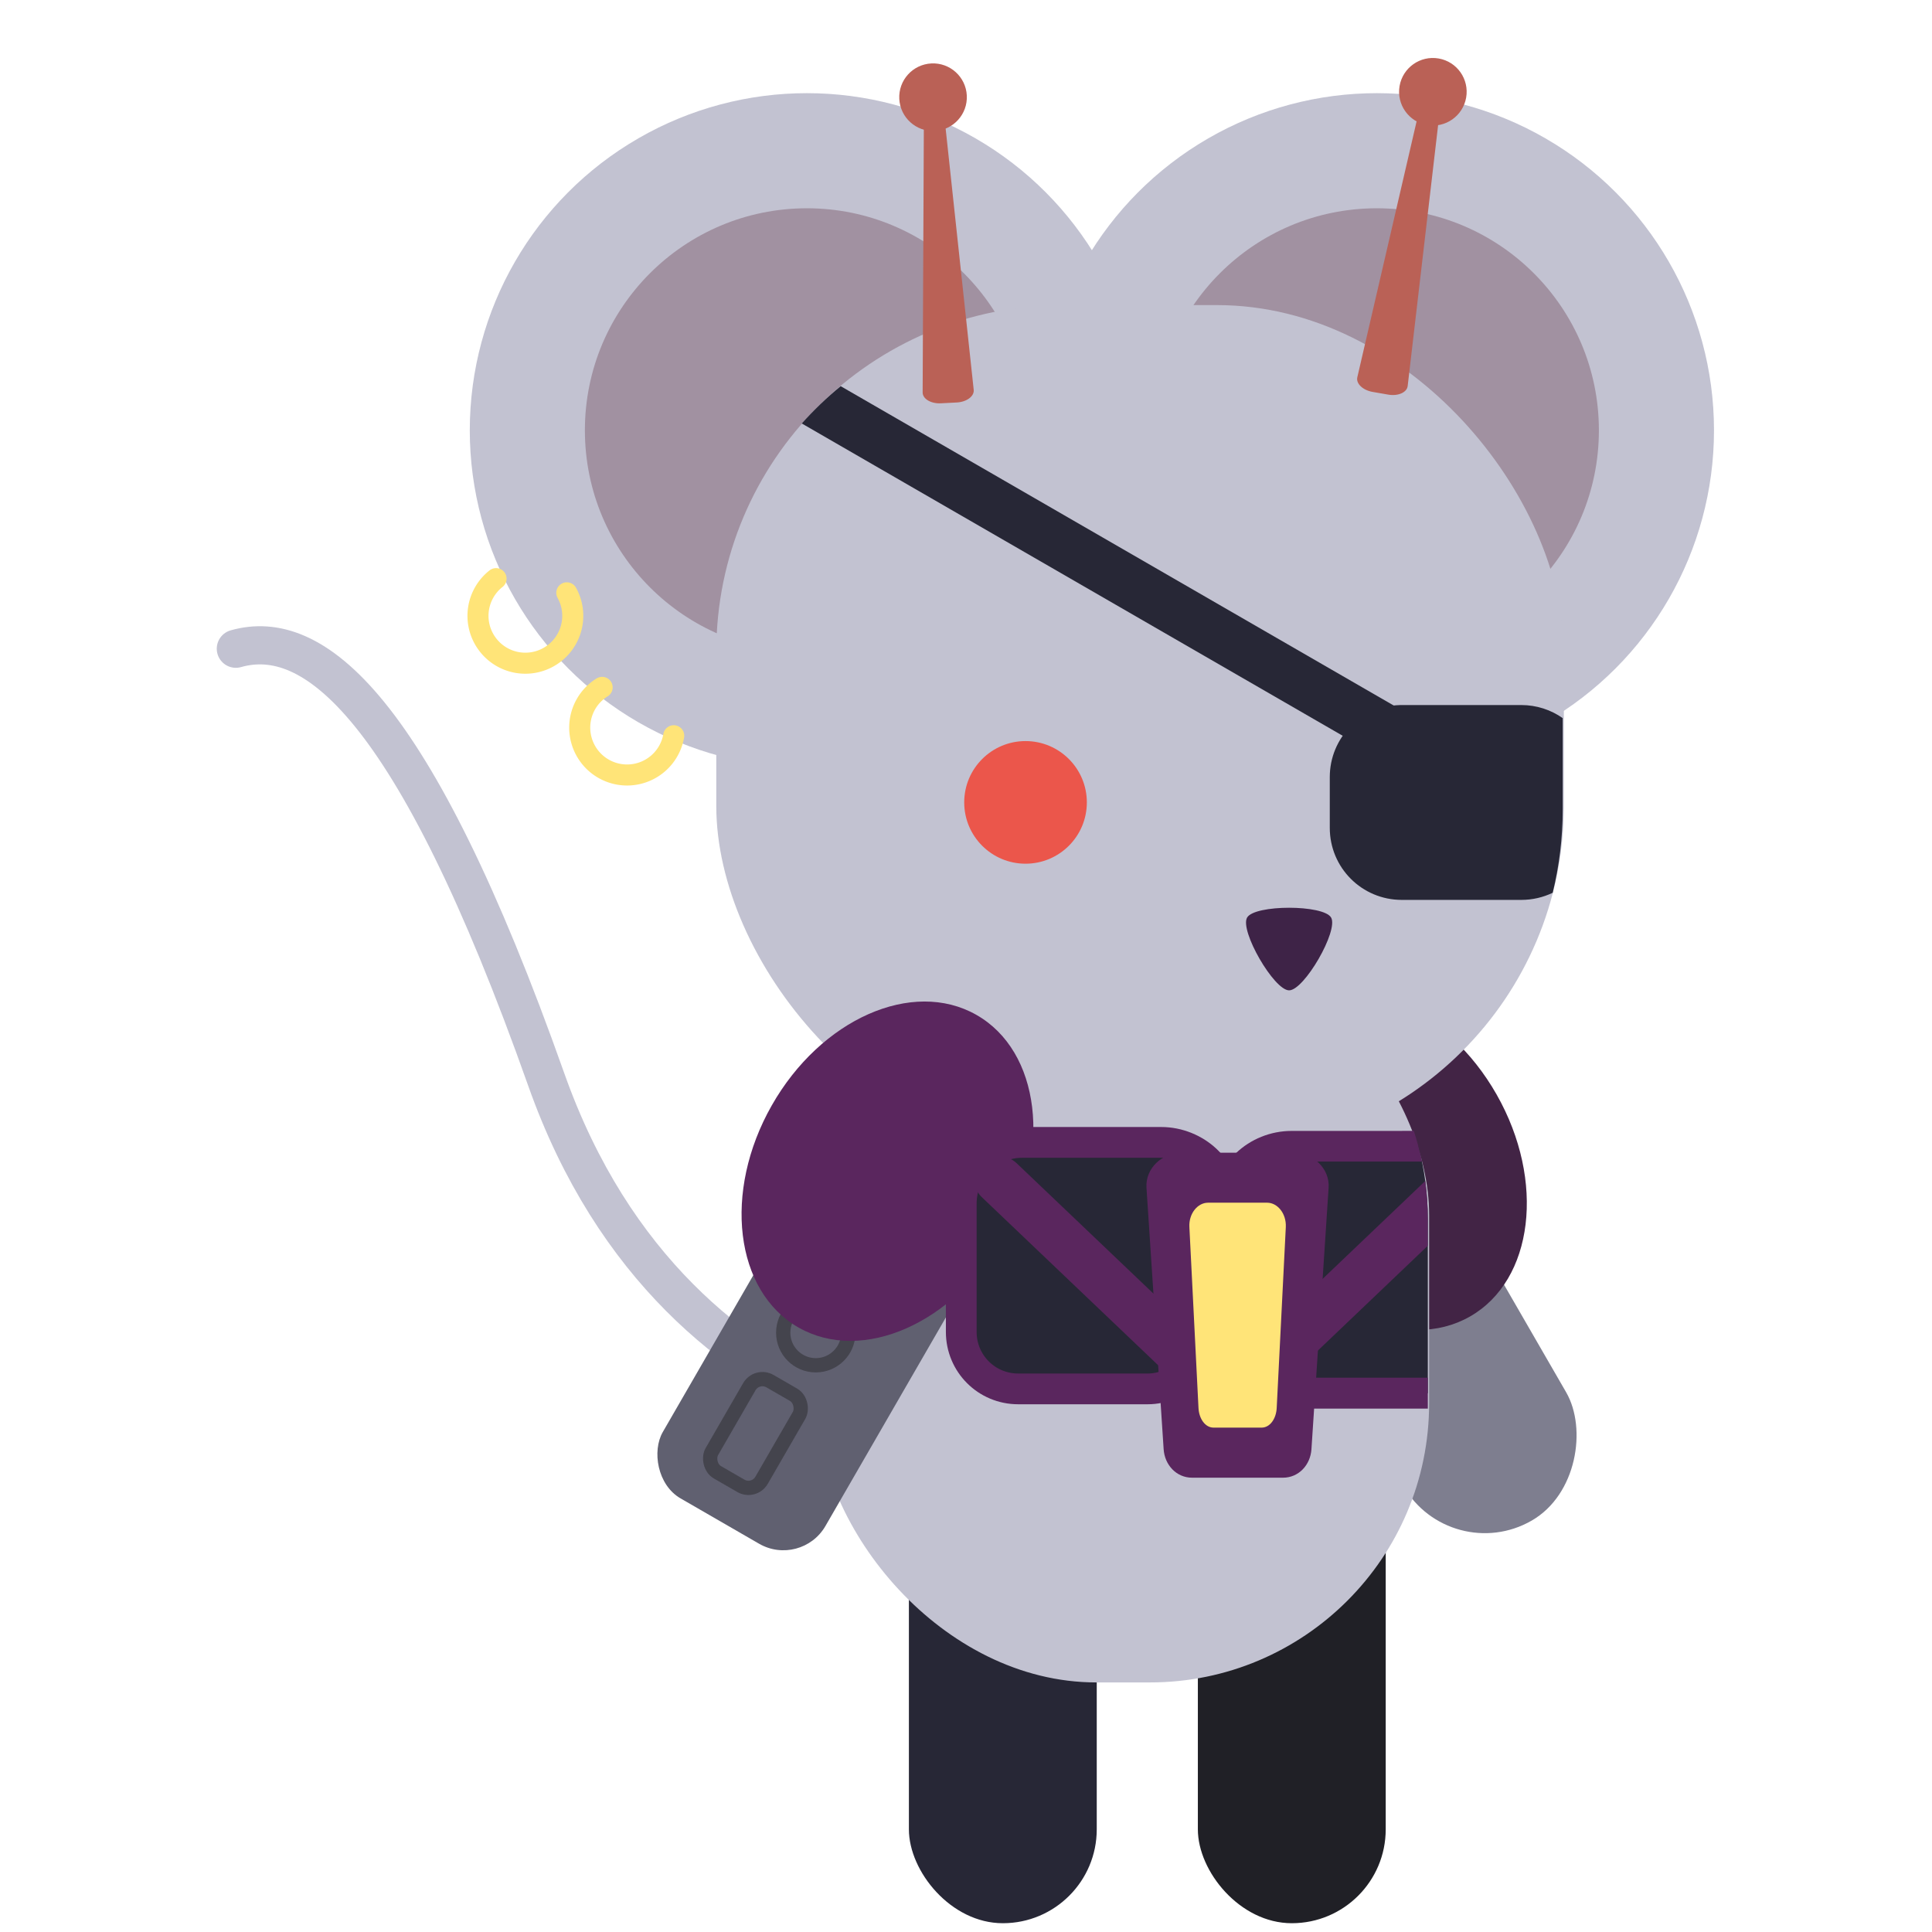 <?xml version="1.0" encoding="UTF-8" standalone="no"?>
<!-- Created with Inkscape (http://www.inkscape.org/) -->

<svg
   width="128"
   height="128"
   viewBox="0 0 33.867 33.867"
   version="1.1"
   id="svg1307"
   inkscape:version="1.1.2 (0a00cf5339, 2022-02-04)"
   sodipodi:docname="modo-mouse.svg"
   inkscape:export-filename="/home/henrique/Documents/projects/001 - Moon Cheeser/repo/source/actors/astromouse/sprites/cutout_body.png"
   inkscape:export-xdpi="96.000008"
   inkscape:export-ydpi="96.000008"
   xmlns:inkscape="http://www.inkscape.org/namespaces/inkscape"
   xmlns:sodipodi="http://sodipodi.sourceforge.net/DTD/sodipodi-0.dtd"
   xmlns="http://www.w3.org/2000/svg"
   xmlns:svg="http://www.w3.org/2000/svg"
   xmlns:rdf="http://www.w3.org/1999/02/22-rdf-syntax-ns#"
   xmlns:cc="http://creativecommons.org/ns#"
   xmlns:dc="http://purl.org/dc/elements/1.1/">
  <defs
     id="defs1301">
    <inkscape:path-effect
       effect="powerstroke"
       id="path-effect126865"
       is_visible="true"
       lpeversion="1"
       offset_points="0.366,0.658 | 0.737,1.539 | 0.914,0.738"
       not_jump="false"
       sort_points="true"
       interpolator_type="CentripetalCatmullRom"
       interpolator_beta="0.2"
       start_linecap_type="zerowidth"
       linejoin_type="round"
       miter_limit="4"
       scale_width="1"
       end_linecap_type="zerowidth" />
    <inkscape:path-effect
       effect="skeletal"
       id="path-effect114945"
       is_visible="true"
       lpeversion="1"
       pattern="M 0,4.992 C 0,2.236 2.236,0 4.992,0 c 2.756,0 4.992,2.236 4.992,4.992 0,2.756 -2.236,4.992 -4.992,4.992 C 2.236,9.984 0,7.748 0,4.992 Z"
       copytype="single_stretched"
       prop_scale="1"
       scale_y_rel="false"
       spacing="0"
       normal_offset="0"
       tang_offset="0"
       prop_units="false"
       vertical_pattern="false"
       hide_knot="false"
       fuse_tolerance="0" />
    <inkscape:path-effect
       effect="skeletal"
       id="path-effect95947"
       is_visible="true"
       lpeversion="1"
       pattern="M 0,4.992 C 0,2.236 2.236,0 4.992,0 c 2.756,0 4.992,2.236 4.992,4.992 0,2.756 -2.236,4.992 -4.992,4.992 C 2.236,9.984 0,7.748 0,4.992 Z"
       copytype="single_stretched"
       prop_scale="1"
       scale_y_rel="false"
       spacing="0"
       normal_offset="0"
       tang_offset="0"
       prop_units="false"
       vertical_pattern="false"
       hide_knot="false"
       fuse_tolerance="0" />
    <inkscape:path-effect
       effect="skeletal"
       id="path-effect91934"
       is_visible="true"
       lpeversion="1"
       pattern="M 0,4.992 C 0,2.236 2.236,0 4.992,0 c 2.756,0 4.992,2.236 4.992,4.992 0,2.756 -2.236,4.992 -4.992,4.992 C 2.236,9.984 0,7.748 0,4.992 Z"
       copytype="single_stretched"
       prop_scale="1"
       scale_y_rel="false"
       spacing="0"
       normal_offset="0"
       tang_offset="0"
       prop_units="false"
       vertical_pattern="false"
       hide_knot="false"
       fuse_tolerance="0" />
    <inkscape:path-effect
       effect="skeletal"
       id="path-effect91930"
       is_visible="true"
       lpeversion="1"
       pattern="M 0,4.992 C 0,2.236 2.236,0 4.992,0 c 2.756,0 4.992,2.236 4.992,4.992 0,2.756 -2.236,4.992 -4.992,4.992 C 2.236,9.984 0,7.748 0,4.992 Z"
       copytype="single_stretched"
       prop_scale="1"
       scale_y_rel="false"
       spacing="0"
       normal_offset="0"
       tang_offset="0"
       prop_units="false"
       vertical_pattern="false"
       hide_knot="false"
       fuse_tolerance="0" />
    <inkscape:path-effect
       effect="skeletal"
       id="path-effect91926"
       is_visible="true"
       lpeversion="1"
       pattern="M 0,4.992 C 0,2.236 2.236,0 4.992,0 c 2.756,0 4.992,2.236 4.992,4.992 0,2.756 -2.236,4.992 -4.992,4.992 C 2.236,9.984 0,7.748 0,4.992 Z"
       copytype="single_stretched"
       prop_scale="1"
       scale_y_rel="false"
       spacing="0"
       normal_offset="0"
       tang_offset="0"
       prop_units="false"
       vertical_pattern="false"
       hide_knot="false"
       fuse_tolerance="0" />
  </defs>
  <sodipodi:namedview
     id="base"
     pagecolor="#282828"
     bordercolor="#666666"
     borderopacity="1.0"
     inkscape:pageopacity="0"
     inkscape:pageshadow="2"
     inkscape:zoom="3.959798"
     inkscape:cx="19.319167"
     inkscape:cy="61.240498"
     inkscape:document-units="mm"
     inkscape:current-layer="layer1"
     showgrid="true"
     inkscape:window-width="1920"
     inkscape:window-height="1022"
     inkscape:window-x="0"
     inkscape:window-y="30"
     inkscape:window-maximized="1"
     units="px"
     inkscape:snap-bbox="true"
     inkscape:bbox-nodes="true"
     inkscape:snap-page="true"
     inkscape:snap-nodes="true"
     inkscape:bbox-paths="false"
     inkscape:snap-global="false"
     inkscape:snap-bbox-midpoints="false"
     inkscape:snap-others="false"
     showguides="true"
     inkscape:guide-bbox="true"
     inkscape:snap-grids="false"
     inkscape:snap-to-guides="true"
     inkscape:pagecheckerboard="0"
     inkscape:object-paths="true"
     inkscape:snap-intersection-paths="true"
     inkscape:snap-smooth-nodes="true"
     inkscape:snap-midpoints="true">
    <inkscape:grid
       type="xygrid"
       id="grid883"
       empspacing="4" />
    <sodipodi:guide
       position="33.867,50.8"
       orientation="1,0"
       id="guide877"
       inkscape:locked="false" />
  </sodipodi:namedview>
  <g
     inkscape:label="Layer 1"
     inkscape:groupmode="layer"
     id="layer1"
     transform="translate(0,-263.133)">
    <g
       id="g1143"
       transform="matrix(1.669,0,0,1.669,39.901,-198.847)">
      <rect
         ry="0.986"
         y="292.094"
         x="-11.326"
         height="4.906"
         width="1.973"
         id="rect1181-5"
         style="fill:#202026;fill-opacity:1;stroke:none;stroke-width:0.401;stroke-linecap:square;stroke-linejoin:bevel;stroke-miterlimit:4;stroke-dasharray:none;stroke-dashoffset:0;stroke-opacity:1;paint-order:normal" />
      <rect
         style="fill:#272736;fill-opacity:1;stroke:none;stroke-width:0.401;stroke-linecap:square;stroke-linejoin:bevel;stroke-miterlimit:4;stroke-dasharray:none;stroke-dashoffset:0;stroke-opacity:0.979;paint-order:normal"
         id="rect140737-0"
         width="1.973"
         height="4.906"
         x="-14.361"
         y="292.094"
         ry="0.986" />
      <path
         style="fill:none;stroke:#c2c2d1;stroke-width:0.401;stroke-linecap:round;stroke-linejoin:miter;stroke-miterlimit:4;stroke-dasharray:none;stroke-opacity:1"
         d="m -13.014,292.053 c 0,0 -3.75,0.057 -5.155,-3.912 -1.405,-3.969 -2.456,-4.755 -3.261,-4.527"
         id="path1179-8"
         inkscape:connector-curvature="0"
         inkscape:transform-center-x="31.376121"
         inkscape:transform-center-y="-50.530738" />
      <rect
         transform="matrix(-0.866,0.5,0.5,0.866,0,0)"
         style="fill:#7e7e8f;fill-opacity:1;stroke:none;stroke-width:0.401;stroke-linecap:square;stroke-linejoin:bevel;stroke-miterlimit:4;stroke-dasharray:none;stroke-dashoffset:0;stroke-opacity:0.979;paint-order:normal"
         id="rect1183-7"
         width="1.973"
         height="4.906"
         x="152.177"
         y="244.735"
         ry="0.986" />
      <ellipse
         style="fill:#422445;fill-opacity:1;stroke:none;stroke-width:0.42;stroke-linecap:round;stroke-linejoin:round;stroke-miterlimit:4;stroke-dasharray:none;stroke-opacity:1;paint-order:fill markers stroke"
         id="ellipse33274"
         cx="151.052"
         cy="246.683"
         rx="1.398"
         ry="1.889"
         transform="matrix(-0.869,0.494,0.494,0.869,0,0)" />
      <rect
         style="fill:#c2c2d1;fill-opacity:1;stroke:none;stroke-width:0.401;stroke-linecap:square;stroke-linejoin:bevel;stroke-miterlimit:4;stroke-dasharray:none;stroke-dashoffset:0;stroke-opacity:0.979;paint-order:normal"
         id="rect1187-3"
         width="6.427"
         height="7.84"
         x="-15.324"
         y="286.631"
         ry="2.931" />
      <circle
         r="3.541"
         cy="281.32"
         cx="-15.432"
         id="circle1189-7"
         style="fill:#c2c2d1;fill-opacity:1;stroke:none;stroke-width:0.401;stroke-linecap:square;stroke-linejoin:bevel;stroke-miterlimit:4;stroke-dasharray:none;stroke-dashoffset:0;stroke-opacity:0.979;paint-order:normal" />
      <circle
         style="fill:#a191a1;fill-opacity:1;stroke:none;stroke-width:0.401;stroke-linecap:square;stroke-linejoin:bevel;stroke-miterlimit:4;stroke-dasharray:none;stroke-dashoffset:0;stroke-opacity:0.979;paint-order:normal"
         id="circle1191-3"
         cx="-15.432"
         cy="281.32"
         r="2.332" />
      <circle
         style="fill:#c2c2d1;fill-opacity:1;stroke:none;stroke-width:0.401;stroke-linecap:square;stroke-linejoin:bevel;stroke-miterlimit:4;stroke-dasharray:none;stroke-dashoffset:0;stroke-opacity:0.979;paint-order:normal"
         id="circle1195-6"
         cx="-9.446"
         cy="281.32"
         r="3.541" />
      <circle
         r="2.332"
         cy="281.32"
         cx="-9.446"
         id="circle1197-5"
         style="fill:#a191a1;fill-opacity:1;stroke:none;stroke-width:0.401;stroke-linecap:square;stroke-linejoin:bevel;stroke-miterlimit:4;stroke-dasharray:none;stroke-dashoffset:0;stroke-opacity:0.979;paint-order:normal" />
      <rect
         y="256.819"
         x="131.245"
         height="4.906"
         width="1.973"
         id="rect1203-9"
         style="fill:#606070;fill-opacity:1;stroke:none;stroke-width:0.401;stroke-linecap:square;stroke-linejoin:bevel;stroke-miterlimit:4;stroke-dasharray:none;stroke-dashoffset:0;stroke-opacity:0.979;paint-order:normal"
         transform="rotate(30)"
         ry="0.51" />
      <rect
         style="fill:#c2c2d1;fill-opacity:1;stroke:none;stroke-width:0.401;stroke-linecap:square;stroke-linejoin:bevel;stroke-miterlimit:4;stroke-dasharray:none;stroke-dashoffset:0;stroke-opacity:0.979;paint-order:normal"
         id="rect1205-5"
         width="8.902"
         height="8.902"
         x="-16.384"
         y="280.005"
         ry="3.642" />
      <ellipse
         style="fill:#eb564b;fill-opacity:1;stroke:none;stroke-width:0.401;stroke-linecap:square;stroke-linejoin:bevel;stroke-miterlimit:4;stroke-dasharray:none;stroke-dashoffset:0;stroke-opacity:0.979;paint-order:normal"
         id="circle1207-2"
         cx="-13.136"
         cy="285.228"
         rx="0.644"
         ry="0.644" />
      <circle
         r="0.644"
         cy="285.228"
         cx="-8.701"
         id="circle1209-5"
         style="fill:#3e2347;fill-opacity:1;stroke:none;stroke-width:0.401;stroke-linecap:square;stroke-linejoin:bevel;stroke-miterlimit:4;stroke-dasharray:none;stroke-dashoffset:0;stroke-opacity:0.979;paint-order:normal" />
      <path
         sodipodi:type="star"
         style="opacity:1;fill:#3e2347;fill-opacity:1;stroke:none;stroke-width:2.363;stroke-linecap:square;stroke-linejoin:bevel;stroke-miterlimit:4;stroke-dasharray:none;stroke-dashoffset:0;stroke-opacity:0.979;paint-order:normal"
         id="path1211-9"
         sodipodi:sides="3"
         sodipodi:cx="-45.408615"
         sodipodi:cy="234.57965"
         sodipodi:r1="2.997191"
         sodipodi:r2="1.4985955"
         sodipodi:arg1="1.5707963"
         sodipodi:arg2="2.6179939"
         inkscape:flatsided="true"
         inkscape:rounded="0.18"
         inkscape:randomized="0"
         inkscape:transform-center-x="-6.3665075e-06"
         inkscape:transform-center-y="1.0312406"
         transform="matrix(0.17,0,0,0.17,-2.648,246.814)"
         d="m -45.409,237.577 c -0.934,0 -3.063,-3.687 -2.596,-4.496 0.467,-0.809 4.724,-0.809 5.191,0 0.467,0.809 -1.661,4.496 -2.596,4.496 z" />
      <path
         style="color:#000000;fill:#000000;fill-opacity:0;stroke-width:0.122;stroke-linecap:round;stroke-linejoin:round;-inkscape-stroke:none;paint-order:fill markers stroke"
         d="m -17.239,284.579 h 0.003 v 1.489 h -0.003 z"
         id="path114035" />
      <path
         style="color:#000000;fill:#000000;fill-opacity:0;stroke-width:0.282;stroke-linecap:round;stroke-linejoin:round;-inkscape-stroke:none;paint-order:fill markers stroke"
         d="m -16.766,284.442 a 0.445,0.445 0 0 1 -0.441,0.188 0.445,0.445 0 0 1 -0.356,-0.322 0.445,0.445 0 0 1 0.143,-0.458"
         id="path114041" />
      <path
         id="rect13123"
         style="fill:#272736;fill-opacity:1;stroke:none;stroke-width:5.27;stroke-linecap:round;stroke-linejoin:round;paint-order:fill markers stroke"
         d="m -34.73,79.52 c -1.547,0.039 -2.781,1.298 -2.781,2.855 v 2.012 c 0,1.582 1.274,2.855 2.855,2.855 h 4.734 c 0.447,0 0.87,-0.102 1.246,-0.283 0.26,-1.059 0.396,-2.167 0.396,-3.309 v -3.613 c -0.464,-0.326 -1.03,-0.518 -1.643,-0.518 h -4.734 c -0.025,0 -0.05,-6.18e-4 -0.074,0 z"
         transform="matrix(0.265,0,0,0.265,0,263.133)" />
      <path
         id="rect13227"
         style="fill:#272736;fill-opacity:1;stroke:none;stroke-width:6.075;stroke-linecap:round;stroke-linejoin:round;paint-order:fill markers stroke"
         d="m -56.896,66.881 c -0.552,0.452 -1.066,0.947 -1.541,1.479 l 25.527,14.738 c 0.492,0.284 1.116,0.117 1.4,-0.375 0.284,-0.492 0.117,-1.116 -0.375,-1.4 z"
         transform="matrix(0.265,0,0,0.265,0,263.133)" />
      <g
         id="g52720"
         style="fill:#ba6156;fill-opacity:1"
         transform="rotate(-2.937,22.188,12.425)">
        <path
           id="rect52570"
           style="fill:#ba6156;fill-opacity:1;stroke-width:0.435;stroke-linecap:round;stroke-linejoin:round;paint-order:fill markers stroke"
           d="m -27.692,275.822 h 0.069 c 0.042,0 0.074,0.023 0.076,0.051 l 0.158,2.831 c 0.004,0.069 -0.082,0.124 -0.184,0.124 h -0.169 c -0.102,0 -0.188,-0.056 -0.184,-0.124 l 0.158,-2.831 c 0.002,-0.028 0.034,-0.051 0.076,-0.051 z"
           sodipodi:nodetypes="sssssssss" />
        <circle
           style="fill:#ba6156;fill-opacity:1;stroke:none;stroke-width:0.529;stroke-linecap:round;stroke-linejoin:round;stroke-miterlimit:4;stroke-dasharray:none;stroke-opacity:1;paint-order:fill markers stroke"
           id="path52636"
           cx="-27.658"
           cy="275.613"
           r="0.355" />
      </g>
      <g
         id="g55655"
         style="fill:#ba6156;fill-opacity:1"
         transform="matrix(-0.985,-0.171,-0.171,0.985,11.029,1.556)">
        <path
           id="path55651"
           style="fill:#ba6156;fill-opacity:1;stroke-width:0.435;stroke-linecap:round;stroke-linejoin:round;paint-order:fill markers stroke"
           d="m -27.692,275.822 h 0.069 c 0.042,0 0.074,0.023 0.076,0.051 l 0.158,2.831 c 0.004,0.069 -0.082,0.124 -0.184,0.124 h -0.169 c -0.102,0 -0.188,-0.056 -0.184,-0.124 l 0.158,-2.831 c 0.002,-0.028 0.034,-0.051 0.076,-0.051 z"
           sodipodi:nodetypes="sssssssss" />
        <circle
           style="fill:#ba6156;fill-opacity:1;stroke:none;stroke-width:0.529;stroke-linecap:round;stroke-linejoin:round;stroke-miterlimit:4;stroke-dasharray:none;stroke-opacity:1;paint-order:fill markers stroke"
           id="circle55653"
           cx="-27.658"
           cy="275.613"
           r="0.355" />
      </g>
      <path
         style="fill:none;fill-opacity:1;stroke:#ffe478;stroke-width:0.221;stroke-linecap:round;stroke-linejoin:round;stroke-miterlimit:4;stroke-dasharray:none;stroke-opacity:1;paint-order:fill markers stroke"
         id="path23760"
         sodipodi:type="arc"
         sodipodi:cx="-17.32118"
         sodipodi:cy="284.44342"
         sodipodi:rx="0.49743575"
         sodipodi:ry="0.49743575"
         sodipodi:start="0.17177595"
         sodipodi:end="4.1576676"
         sodipodi:open="true"
         sodipodi:arc-type="arc"
         d="m -16.831,284.528 a 0.497,0.497 0 0 1 -0.455,0.411 0.497,0.497 0 0 1 -0.508,-0.343 0.497,0.497 0 0 1 0.211,-0.576" />
      <path
         style="fill:none;fill-opacity:1;stroke:#ffe478;stroke-width:0.221;stroke-linecap:round;stroke-linejoin:round;stroke-miterlimit:4;stroke-dasharray:none;stroke-opacity:1;paint-order:fill markers stroke"
         id="circle32015"
         sodipodi:type="arc"
         sodipodi:cx="-18.389603"
         sodipodi:cy="283.26791"
         sodipodi:rx="0.49743575"
         sodipodi:ry="0.49743575"
         sodipodi:start="5.7774191"
         sodipodi:end="4.045026"
         sodipodi:arc-type="arc"
         sodipodi:open="true"
         d="m -17.954,283.027 a 0.497,0.497 0 0 1 -0.171,0.663 0.497,0.497 0 0 1 -0.671,-0.135 0.497,0.497 0 0 1 0.099,-0.677" />
      <circle
         style="fill:none;fill-opacity:1;stroke:#44444d;stroke-width:0.15;stroke-linecap:round;stroke-linejoin:round;stroke-miterlimit:4;stroke-dasharray:none;stroke-opacity:1;paint-order:fill markers stroke"
         id="path76471"
         cx="-15.339"
         cy="290.798"
         r="0.342" />
      <ellipse
         style="fill:#5a265e;fill-opacity:1;stroke:none;stroke-width:0.42;stroke-linecap:round;stroke-linejoin:round;stroke-miterlimit:4;stroke-dasharray:none;stroke-opacity:1;paint-order:fill markers stroke"
         id="path32039"
         cx="130.135"
         cy="258.568"
         rx="1.398"
         ry="1.889"
         transform="rotate(29.604)" />
      <g
         id="g44800"
         transform="translate(0.247)">
        <path
           id="rect36873"
           style="fill:#272736;stroke:#5a265e;stroke-width:0.323;stroke-linecap:round;stroke-linejoin:round;paint-order:fill markers stroke"
           d="m -13.415,288.799 h 1.458 c 0.356,0 0.691,0.29 0.642,0.642 l -0.188,1.349 c -0.046,0.328 -0.267,0.598 -0.598,0.598 h -1.359 c -0.332,0 -0.598,-0.267 -0.598,-0.598 v -1.349 c 0,-0.356 0.286,-0.642 0.642,-0.642 z"
           sodipodi:nodetypes="sssssssss" />
        <rect
           style="fill:#5a265e;fill-opacity:1;stroke:none;stroke-width:0.334;stroke-linecap:round;stroke-linejoin:round;stroke-miterlimit:4;stroke-dasharray:none;stroke-opacity:1;paint-order:fill markers stroke"
           id="rect43020"
           width="3.126"
           height="0.511"
           x="199.872"
           y="218.74"
           ry="0.255"
           transform="matrix(0.724,0.69,-0.724,0.69,0,0)" />
      </g>
      <path
         id="path44802"
         style="fill:#272736;stroke:none;stroke-width:1.22;stroke-linecap:round;stroke-linejoin:round;paint-order:fill markers stroke"
         d="m -39.02,97.004 c -1.345,0 -2.613,1.097 -2.428,2.43 l 0.709,5.096 c 0.173,1.241 1.009,2.264 2.262,2.264 H -33.625 v -6.904 c 0,-0.999 -0.131,-1.966 -0.377,-2.885 z"
         transform="matrix(0.265,0,0,0.265,0,263.133)" />
      <path
         id="rect44804"
         style="fill:#5a265e;fill-opacity:1;stroke:none;stroke-width:1.26;stroke-linecap:round;stroke-linejoin:round;stroke-miterlimit:4;stroke-dasharray:none;stroke-opacity:1;paint-order:fill markers stroke"
         d="m -33.727,98.383 -6.725,6.412 c -0.387,0.369 -0.387,0.963 0,1.332 0.387,0.369 1.01,0.369 1.396,0 l 5.43,-5.178 v -1.061 c 0,-0.511 -0.035,-1.013 -0.102,-1.506 z"
         transform="matrix(0.265,0,0,0.265,0,263.133)" />
      <path
         id="path44816"
         style="color:#000000;fill:#5a265e;stroke-width:3.78;stroke-linecap:round;stroke-linejoin:round;-inkscape-stroke:none;paint-order:fill markers stroke"
         d="m -39.021,96.398 c -0.838,0 -1.629,0.327 -2.207,0.879 -0.578,0.551 -0.948,1.36 -0.826,2.236 l 0.717,5.1 c 0.102,0.731 0.396,1.418 0.885,1.936 0.489,0.518 1.186,0.855 1.979,0.855 H -33.625 c 4.9e-5,-0.014 0,-0.027 0,-0.041 v -1.184 h -4.85 c -0.461,0 -0.806,-0.17 -1.092,-0.473 -0.286,-0.303 -0.497,-0.752 -0.568,-1.262 l -0.709,-5.094 c -0.063,-0.456 0.111,-0.86 0.457,-1.189 0.346,-0.33 0.858,-0.547 1.365,-0.547 h 5.164 c -0.086,-0.415 -0.194,-0.821 -0.324,-1.217 z"
         transform="matrix(0.265,0,0,0.265,0,263.133)" />
      <g
         id="g50472"
         transform="matrix(0.91,0,0,0.91,8.978,27.559)">
        <path
           id="rect44887"
           style="fill:#5a265e;stroke:none;stroke-width:0.529;stroke-linecap:round;stroke-linejoin:round;paint-order:fill markers stroke"
           d="m -22.499,287.196 h 1.291 c 0.224,0 0.42,0.181 0.405,0.405 l -0.198,3.017 c -0.012,0.182 -0.147,0.329 -0.329,0.329 h -1.048 c -0.182,0 -0.317,-0.147 -0.329,-0.329 l -0.198,-3.017 c -0.015,-0.224 0.181,-0.405 0.405,-0.405 z"
           sodipodi:nodetypes="sssssssss" />
        <path
           id="path48555"
           style="fill:#ffe478;fill-opacity:1;stroke:none;stroke-width:0.32;stroke-linecap:round;stroke-linejoin:round;paint-order:fill markers stroke"
           d="m -22.196,287.773 h 0.684 c 0.119,0 0.222,0.125 0.215,0.28 l -0.105,2.088 c -0.006,0.126 -0.078,0.228 -0.174,0.228 h -0.555 c -0.096,0 -0.168,-0.102 -0.174,-0.228 l -0.105,-2.088 c -0.008,-0.155 0.096,-0.28 0.215,-0.28 z"
           sodipodi:nodetypes="sssssssss" />
      </g>
      <rect
         style="fill:none;fill-opacity:1;stroke:#44444d;stroke-width:0.15;stroke-linecap:round;stroke-linejoin:round;stroke-miterlimit:4;stroke-dasharray:none;stroke-opacity:1;paint-order:fill markers stroke"
         id="rect84224"
         width="0.603"
         height="1.105"
         x="131.794"
         y="260.189"
         ry="0.159"
         transform="rotate(30)" />
    </g>
  </g>
</svg>
